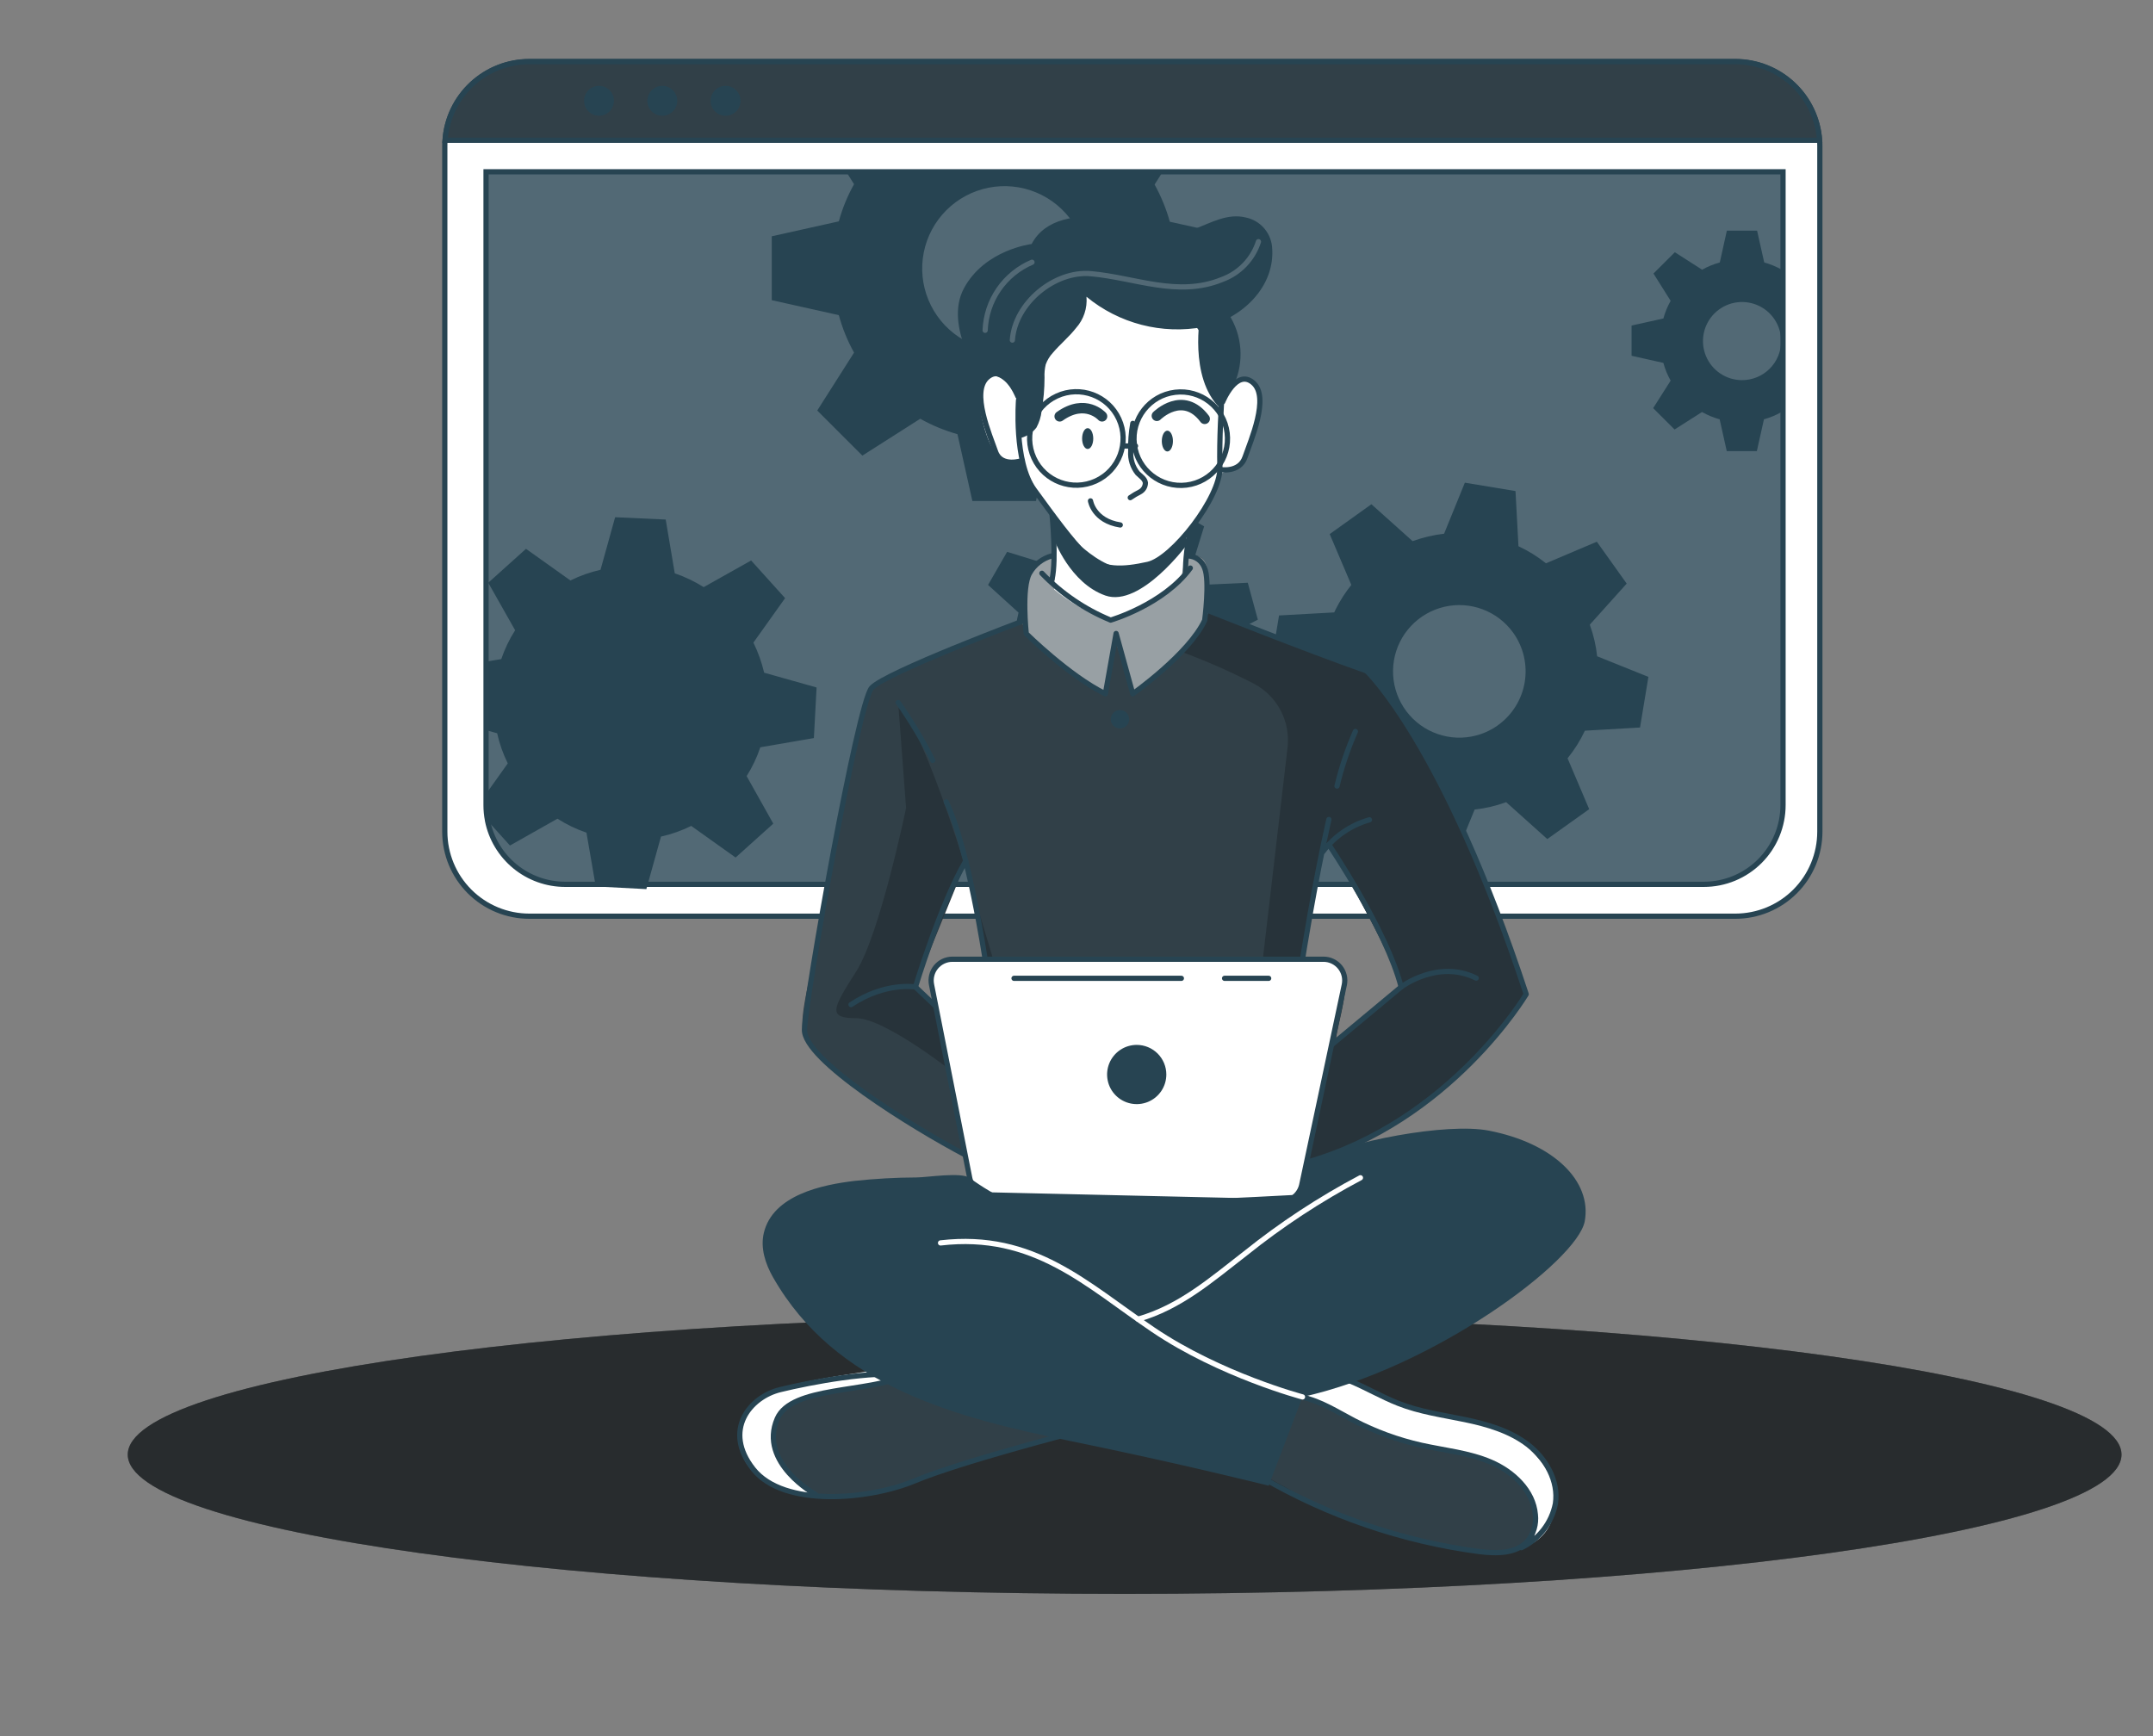 <svg width="455" height="367" viewBox="0 0 455 367" fill="none" xmlns="http://www.w3.org/2000/svg">
<rect x="0" y="0" width="455" height="367" fill="#808080" stroke="none"/>
<g clip-path="url(#clip0)">
<path d="M237.672 336.872C354.023 336.872 448.344 323.693 448.344 307.436C448.344 291.179 354.023 278 237.672 278C121.321 278 27 291.179 27 307.436C27 323.693 121.321 336.872 237.672 336.872Z" fill="#292D2F"/>
<path opacity="0.5" d="M237.672 336.872C354.023 336.872 448.344 323.693 448.344 307.436C448.344 291.179 354.023 278 237.672 278C121.321 278 27 291.179 27 307.436C27 323.693 121.321 336.872 237.672 336.872Z" fill="#292D2F"/>
<path d="M384.594 30.866V175.777C384.594 180.514 382.713 185.057 379.364 188.408C376.015 191.758 371.473 193.641 366.736 193.643H111.858C107.121 193.641 102.579 191.758 99.23 188.408C95.881 185.057 94 180.514 94 175.777V30.866C94 30.44 94 30.062 94.056 29.611C94.37 25.103 96.382 20.882 99.686 17.799C102.989 14.716 107.34 13.001 111.858 13H366.736C371.26 13.002 375.614 14.721 378.919 17.811C382.223 20.901 384.232 25.13 384.538 29.643C384.578 30.029 384.594 30.448 384.594 30.866Z" fill="white" stroke="#274452" stroke-width="1.103" stroke-linecap="round" stroke-linejoin="round"/>
<path d="M102.692 36.307H376.812V170.168C376.812 174.607 375.048 178.865 371.909 182.004C368.77 185.144 364.512 186.907 360.072 186.907H119.44C115 186.907 110.742 185.144 107.603 182.004C104.464 178.865 102.7 174.607 102.7 170.168V36.307H102.692Z" fill="#274452"/>
<path opacity="0.2" d="M376.82 36.307V170.168C376.843 174.582 375.112 178.826 372.008 181.965C368.904 185.104 364.68 186.882 360.265 186.907H119.246C114.831 186.882 110.607 185.104 107.503 181.965C104.399 178.826 102.668 174.582 102.692 170.168V36.307H376.82Z" fill="white"/>
<path d="M384.538 29.643H94.057C94.37 25.136 96.382 20.914 99.686 17.832C102.99 14.749 107.34 13.034 111.859 13.032H366.736C371.255 13.034 375.605 14.749 378.909 17.832C382.212 20.914 384.224 25.136 384.538 29.643Z" fill="#314048" stroke="#274452" stroke-width="1.103" stroke-miterlimit="10"/>
<path d="M129.749 21.305C129.749 21.931 129.564 22.543 129.216 23.063C128.868 23.583 128.374 23.988 127.797 24.227C127.219 24.467 126.583 24.529 125.969 24.407C125.356 24.285 124.792 23.984 124.35 23.542C123.907 23.099 123.606 22.536 123.484 21.922C123.362 21.309 123.425 20.673 123.664 20.095C123.903 19.517 124.309 19.023 124.829 18.676C125.349 18.328 125.961 18.143 126.586 18.143C127.425 18.143 128.229 18.476 128.823 19.069C129.416 19.662 129.749 20.467 129.749 21.305Z" fill="#274452"/>
<path d="M143.124 21.305C143.124 21.931 142.939 22.543 142.591 23.063C142.244 23.583 141.75 23.988 141.172 24.227C140.594 24.467 139.958 24.529 139.345 24.407C138.731 24.285 138.168 23.984 137.725 23.542C137.283 23.099 136.982 22.536 136.86 21.922C136.738 21.309 136.8 20.673 137.04 20.095C137.279 19.517 137.684 19.023 138.204 18.676C138.725 18.328 139.336 18.143 139.962 18.143C140.8 18.143 141.605 18.476 142.198 19.069C142.791 19.662 143.124 20.467 143.124 21.305Z" fill="#274452"/>
<path d="M153.337 24.468C155.084 24.468 156.5 23.052 156.5 21.305C156.5 19.559 155.084 18.143 153.337 18.143C151.59 18.143 150.174 19.559 150.174 21.305C150.174 23.052 151.59 24.468 153.337 24.468Z" fill="#274452"/>
<path d="M376.812 36.307V170.168C376.812 174.607 375.048 178.865 371.909 182.004C368.769 185.144 364.512 186.907 360.072 186.907H119.439C115.565 186.907 111.81 185.562 108.816 183.102C105.822 180.642 103.774 177.22 103.022 173.419V173.371C102.817 172.31 102.715 171.232 102.716 170.152V36.307H376.812Z" stroke="#274452" stroke-width="1.103" stroke-miterlimit="10"/>
<path d="M376.554 57.006C375.381 56.347 374.132 55.831 372.836 55.469L371.331 48.749H364.941L363.452 55.469C362.149 55.825 360.894 56.341 359.718 57.006L353.948 53.312L349.433 57.811L353.062 63.581C352.398 64.758 351.882 66.012 351.525 67.315L344.805 68.804V75.194L351.525 76.699C351.877 78.009 352.394 79.269 353.062 80.45L349.368 86.26L353.891 90.775L359.694 87.081C360.868 87.747 362.119 88.266 363.42 88.626L364.917 95.338H371.283L372.78 88.626C374.077 88.263 375.325 87.744 376.498 87.081L376.796 87.274V56.845L376.554 57.006ZM368.152 80.345C366.519 80.345 364.922 79.861 363.564 78.953C362.206 78.045 361.148 76.755 360.523 75.246C359.898 73.737 359.735 72.076 360.054 70.474C360.374 68.872 361.161 67.401 362.316 66.246C363.472 65.092 364.944 64.306 366.546 63.988C368.148 63.671 369.809 63.835 371.318 64.462C372.826 65.088 374.115 66.147 375.022 67.506C375.928 68.865 376.411 70.462 376.409 72.096C376.409 73.18 376.196 74.253 375.781 75.254C375.366 76.256 374.757 77.166 373.99 77.932C373.224 78.698 372.313 79.305 371.311 79.719C370.31 80.133 369.236 80.346 368.152 80.345Z" fill="#274452"/>
<path d="M261.389 63.484V50.012L247.224 46.866C246.46 44.129 245.38 41.49 244.005 39.003L245.719 36.307H178.841L180.491 38.93C179.1 41.407 178.019 44.045 177.272 46.785L163.1 49.94V63.444L177.272 66.607C178.019 69.368 179.1 72.027 180.491 74.526L172.709 86.767L182.246 96.296L194.478 88.505C196.96 89.901 199.6 90.996 202.341 91.765L205.496 105.889H218.936L222.107 91.733C224.839 90.96 227.471 89.866 229.946 88.473L242.186 96.264L251.715 86.735L243.981 74.494C245.352 72.011 246.432 69.378 247.2 66.647L261.389 63.484ZM212.296 74.156C208.854 74.156 205.488 73.135 202.625 71.222C199.763 69.31 197.531 66.591 196.214 63.41C194.896 60.229 194.552 56.729 195.223 53.352C195.895 49.976 197.553 46.874 199.987 44.439C202.422 42.005 205.524 40.347 208.9 39.675C212.277 39.004 215.777 39.348 218.958 40.666C222.139 41.983 224.858 44.215 226.77 47.077C228.683 49.94 229.704 53.306 229.704 56.748C229.705 59.035 229.256 61.299 228.381 63.411C227.507 65.524 226.225 67.443 224.608 69.06C222.991 70.677 221.072 71.959 218.959 72.833C216.847 73.708 214.583 74.157 212.296 74.156Z" fill="#274452"/>
<path d="M172.001 155.995L172.572 145.3L161.49 142.177C160.975 139.979 160.214 137.846 159.22 135.819L165.916 126.419L158.738 118.46L148.71 124.093C146.793 122.887 144.743 121.907 142.601 121.172L140.686 109.808L129.998 109.317L126.908 120.432C124.706 120.925 122.572 121.682 120.55 122.685L111.158 115.997L103.183 123.168L108.865 133.204C107.647 135.112 106.663 137.16 105.935 139.304L102.716 139.835V154.321L105.066 154.981C105.554 157.186 106.308 159.324 107.311 161.347L102.692 167.826L102.998 173.371V173.419L107.77 178.707L117.814 173.033C119.727 174.263 121.784 175.255 123.938 175.986L125.822 186.899L125.91 187.358L136.598 187.921L136.879 186.899L139.688 176.815C141.9 176.32 144.045 175.564 146.078 174.562L155.454 181.242L163.421 174.079L157.788 164.035C158.995 162.129 159.965 160.083 160.677 157.943L172.001 155.995ZM143.616 139.296C141.785 137.26 139.391 135.812 136.738 135.136C134.084 134.461 131.29 134.587 128.708 135.5C126.126 136.412 123.873 138.07 122.234 140.264C120.595 142.457 119.643 145.087 119.498 147.822C119.354 150.556 120.024 153.272 121.424 155.626C122.824 157.979 124.89 159.865 127.361 161.044C129.833 162.223 132.598 162.643 135.308 162.25C138.018 161.857 140.551 160.669 142.585 158.836C145.302 156.382 146.936 152.951 147.129 149.295C147.322 145.639 146.059 142.055 143.616 139.328V139.296Z" fill="#274452"/>
<path d="M257.485 140.052C257.899 138.396 258.118 136.697 258.137 134.99L265.823 130.966L263.698 123.168L255.023 123.57C254.144 122.113 253.099 120.762 251.908 119.546L254.475 111.249L247.474 107.225L241.615 113.615C239.961 113.216 238.269 113 236.569 112.971L232.545 105.285L224.754 107.402L225.165 116.086C223.707 116.964 222.357 118.009 221.141 119.2L212.835 116.633L208.811 123.627L215.25 129.477C214.833 131.127 214.62 132.822 214.614 134.524L206.912 138.547L209.037 146.338L217.729 145.927C218.59 147.392 219.631 148.744 220.827 149.951L218.244 158.209L225.253 162.232L231.08 155.891C232.735 156.307 234.435 156.521 236.142 156.527L240.166 164.22L247.956 162.104L247.61 154.684L247.554 153.412C249.032 152.542 250.4 151.496 251.626 150.297L259.924 152.873L263.352 146.885L263.932 145.871L257.485 140.052ZM239.08 144.785C237.082 145.336 234.965 145.281 232.999 144.627C231.032 143.974 229.304 142.751 228.033 141.114C226.763 139.477 226.007 137.499 225.862 135.432C225.716 133.364 226.188 131.301 227.218 129.502C228.247 127.703 229.788 126.251 231.644 125.329C233.5 124.407 235.588 124.057 237.643 124.323C239.698 124.59 241.628 125.46 243.187 126.825C244.747 128.19 245.866 129.987 246.403 131.988C247.119 134.656 246.75 137.499 245.378 139.896C244.006 142.293 241.742 144.05 239.08 144.785Z" fill="#274452"/>
<path d="M346.592 153.766L348.362 143.062L337.53 138.708C337.284 136.427 336.762 134.184 335.976 132.029L343.775 123.345L337.465 114.492L326.713 119.055C324.928 117.625 322.977 116.414 320.903 115.45L320.275 103.789L309.571 102.018L305.185 112.802C302.914 113.069 300.681 113.596 298.529 114.372L289.822 106.573L281.009 112.883L285.58 123.627C284.322 125.197 283.23 126.893 282.321 128.689C282.2 128.938 282.071 129.188 281.959 129.437L270.305 130.081L268.527 140.769L270.281 141.477L279.359 145.139C279.607 147.409 280.129 149.641 280.913 151.786L273.098 160.526L279.416 169.379L290.16 164.792C291.939 166.235 293.887 167.457 295.962 168.429L296.566 180.034L307.261 181.805L311.64 171.101C313.916 170.853 316.153 170.328 318.303 169.54L326.995 177.338L335.848 171.021L331.276 160.269C332.733 158.482 333.962 156.522 334.938 154.434L346.592 153.766ZM316.573 153.283C314.321 154.899 311.641 155.81 308.871 155.903C306.101 155.995 303.366 155.263 301.012 153.801C298.658 152.339 296.79 150.211 295.645 147.687C294.5 145.163 294.129 142.357 294.58 139.622C295.03 136.888 296.281 134.348 298.175 132.325C300.069 130.301 302.52 128.885 305.219 128.254C307.918 127.624 310.743 127.809 313.337 128.784C315.931 129.76 318.177 131.482 319.792 133.735C321.955 136.756 322.829 140.513 322.223 144.179C321.616 147.845 319.578 151.12 316.557 153.283H316.573Z" fill="#274452"/>
<path d="M231.546 301.517C231.546 301.517 199.646 310.658 195.191 312.242C191.143 313.672 180.165 317.522 171.926 316.323C171.131 316.209 170.344 316.04 169.572 315.817C161.223 313.331 157.472 311.01 156.372 305.763C155.272 300.516 159.43 296.644 163.434 294.169C167.438 291.694 189.152 289.109 189.152 289.109L194.399 290.649L231.546 301.517Z" fill="#314048"/>
<path d="M171.926 316.323C171.131 316.209 170.344 316.04 169.572 315.817C161.223 313.331 157.472 311.01 156.372 305.763C155.272 300.516 159.43 296.644 163.434 294.169C167.438 291.694 189.152 289.109 189.152 289.109L194.399 290.649C189.647 292.849 171.959 294.048 168.098 296.27C164.237 298.492 162.378 302.672 164.655 308.37C165.876 311.34 169.132 314.255 171.926 316.323Z" fill="white"/>
<path d="M226.75 302.815C226.75 302.815 202.792 309.019 193.288 312.99C183.784 316.961 165.667 318.699 159.188 310.515C152.709 302.331 158.44 295.269 164.897 293.696C171.354 292.123 184.411 289.648 191.539 290.649" stroke="#274452" stroke-width="1.103" stroke-linecap="round" stroke-linejoin="round"/>
<path d="M172.399 315.894C172.399 315.894 160.211 309.206 164.259 299.834C167.251 292.926 183.509 294.422 191.561 290.649" stroke="#274452" stroke-width="1.103" stroke-linecap="round" stroke-linejoin="round"/>
<path d="M328.709 317.808C328.379 321.108 327.224 324.199 323.924 326.146C321.724 327.444 318.6 328.214 314.123 328.17C302.936 328.027 281.904 320.03 281.904 320.03L262.214 309.14L272.455 292.937L275.26 288.537L282.498 290.165C282.498 290.165 288.493 293.564 294.521 296.27C300.549 298.976 315.19 299.57 320.349 303.717C325.508 307.864 329.27 312.374 328.709 317.808Z" fill="#314048"/>
<path d="M328.709 317.808C328.379 321.108 327.224 324.199 323.924 326.146C324.875 322.902 324.68 319.43 323.374 316.312C321.174 311.373 314.013 307.017 304.597 306.291C295.181 305.565 287.976 301.165 284.203 299.196C281.255 297.667 275.04 294.323 272.455 292.937L275.26 288.537L282.498 290.165C282.498 290.165 288.493 293.564 294.521 296.27C300.549 298.976 315.19 299.57 320.349 303.717C325.508 307.864 329.27 312.374 328.709 317.808Z" fill="white"/>
<path d="M266.581 312.198C280.754 320.437 296.419 325.787 312.671 327.939C316.257 328.368 320.426 328.434 322.824 325.739C323.462 324.961 323.937 324.062 324.22 323.096C324.504 322.131 324.59 321.118 324.474 320.118C324.045 315.058 319.788 311.054 315.124 309.041C310.46 307.028 305.323 306.566 300.362 305.455C295.428 304.343 290.659 302.598 286.172 300.263C282.608 298.404 279.165 296.149 275.238 295.313C271.311 294.477 266.636 295.489 264.535 298.921" stroke="#274452" stroke-width="1.103" stroke-linecap="round" stroke-linejoin="round"/>
<path d="M321.504 327.114C323.347 326.232 324.958 324.931 326.209 323.315C327.46 321.699 328.316 319.813 328.709 317.808C329.424 313.045 326.707 308.249 322.89 305.323C319.073 302.397 314.288 301.011 309.569 300.032C304.85 299.053 300.021 298.393 295.5 296.6C288.603 293.894 281.794 288.57 274.6 290.473" stroke="#274452" stroke-width="1.103" stroke-linecap="round" stroke-linejoin="round"/>
<path d="M288.801 141.786L255.482 129.114L255.064 128.949C255.064 128.949 255.185 128.069 255.284 126.749C255.493 124.087 255.603 119.753 254.349 118.29C252.49 116.09 247.232 117.938 242.095 115.584C236.958 113.23 227.465 117.443 227.465 117.443C227.465 117.443 220.601 116.178 217.565 121.128C216.025 125.121 216.553 131.028 216.553 131.028L215.926 131.248C211.955 132.733 190.351 140.862 185.786 144.129C180.737 147.704 175.149 184.411 173.356 195.191C171.563 205.971 168.373 215.684 169.99 219.391C171.607 223.098 194.817 240.973 208.171 245.582C221.525 250.191 268.88 248.882 268.88 248.882C268.88 248.882 269.65 248.673 271.025 248.233C279.033 245.659 307.446 235.033 322.527 210.085C322.549 210.129 307.941 162.246 288.801 141.786ZM198.777 203.529C196.324 205.267 197.677 211.999 197.677 211.999L193.508 208.325L203.98 182.574L208.446 202.374C208.446 202.374 201.23 201.802 198.777 203.529ZM282.553 219.886C281.398 220.48 285.853 208.105 283.741 205.3C281.629 202.495 275.26 202.759 275.26 202.759L275.799 199.382L279.572 180.022L280.826 178.537C280.826 178.537 293.784 200.746 296.105 208.578C296.105 208.6 281.981 219.886 282.553 219.886Z" fill="#314048"/>
<path d="M225.892 61.475L208.688 79.735C208.688 79.735 206.323 81.836 207.258 87.127C208.193 92.418 210.393 97.027 212.054 97.335C213.369 97.565 214.701 97.683 216.036 97.687C216.036 97.687 219.721 105.673 222.339 108.808C222.339 108.808 223.241 121.139 222.757 124.56C222.757 124.56 228.939 129.961 234.758 130.643C240.577 131.325 249.564 122.415 249.564 122.415L251.764 111.503C251.764 111.503 257.044 103.495 257.396 101.361C257.748 99.227 260.168 99.777 261.356 98.721C262.544 97.665 265.283 92.968 265.756 88.524C266.229 84.08 266.24 78.976 261.081 80.472C256.604 79.273 259.409 69.813 259.409 69.813L251.544 62.883L225.892 61.475Z" fill="white"/>
<path opacity="0.5" d="M255.482 129.114C255.223 129.794 254.925 130.459 254.591 131.105C251.753 136.451 239.389 146.648 239.389 146.648L235.649 135.153L233.603 146.648C229.478 144.844 216.894 133.943 216.894 133.943C216.894 133.943 216.465 132.92 215.948 131.325L216.575 131.105C216.575 131.105 216.047 125.154 217.587 121.205C220.601 116.255 227.487 117.52 227.487 117.52C227.487 117.52 236.98 113.307 242.117 115.661C247.254 118.015 252.512 116.189 254.371 118.367C256.23 120.545 255.086 128.993 255.086 128.993L255.482 129.114Z" fill="white"/>
<path opacity="0.2" d="M288.801 141.786L255.482 129.114L255.064 128.949C255.064 128.949 255.185 128.069 255.284 126.749L254.591 131.072L249.663 137.76C254.931 139.7 260.074 141.963 265.063 144.536C267.452 145.815 269.4 147.783 270.656 150.184C271.911 152.585 272.415 155.309 272.103 158L265.965 210.525L263.446 240.346L271.047 248.233C279.055 245.659 307.468 235.033 322.549 210.085C322.549 210.129 307.941 162.246 288.801 141.786ZM282.553 219.886C281.398 220.48 285.853 208.105 283.741 205.3C281.629 202.495 275.26 202.759 275.26 202.759L275.799 199.382L279.572 180.022L280.826 178.537C280.826 178.537 293.784 200.746 296.105 208.578C296.105 208.6 281.981 219.886 282.553 219.886Z" fill="black"/>
<path opacity="0.2" d="M210.657 205.3L205.476 187.986C205.476 187.986 196.181 156.295 189.812 148.485L191.484 170.771C191.484 170.771 185.984 197.391 180.957 205.3C175.93 213.209 174.808 215.2 180.957 215.2C187.106 215.2 202.077 227.124 202.077 227.124L200.922 217.224L210.657 205.3ZM197.6 211.999L193.431 208.325L203.903 182.574L208.369 202.374C208.369 202.374 201.197 201.835 198.744 203.562C196.291 205.289 197.6 211.999 197.6 211.999Z" fill="black"/>
<path d="M222.339 108.808C222.339 108.808 223.285 118.147 222.339 122.415" stroke="#274452" stroke-width="1.103" stroke-linecap="round" stroke-linejoin="round"/>
<path d="M250.521 121.161C250.531 118.158 250.878 115.166 251.555 112.24" stroke="#274452" stroke-width="1.103" stroke-linecap="round" stroke-linejoin="round"/>
<path d="M253.018 68.438C253.018 68.438 258.672 75.533 258.375 80.901C258.078 86.269 257.66 92.627 257.803 98.853C257.946 105.079 247.804 118.125 242.59 119.28C237.376 120.435 232.888 120.732 229.555 117.399C226.222 114.066 222.889 109.435 218.555 103.495C214.221 97.555 215.255 84.52 215.255 84.52" stroke="#274452" stroke-width="1.103" stroke-linecap="round" stroke-linejoin="round"/>
<path d="M239.4 89.481C239.056 91.43 238.908 93.409 238.96 95.388C238.847 97.056 239.365 98.705 240.412 100.008C241.039 100.646 241.941 101.163 242.062 102.043C242.059 102.439 241.949 102.827 241.744 103.166C241.539 103.505 241.246 103.782 240.896 103.968C240.191 104.324 239.511 104.728 238.861 105.178" stroke="#274452" stroke-width="1.103" stroke-linecap="round" stroke-linejoin="round"/>
<path d="M230.457 105.86C230.457 105.86 231.106 110.073 236.749 110.953" stroke="#274452" stroke-width="1.103" stroke-linecap="round" stroke-linejoin="round"/>
<path d="M231.04 92.693C231.04 93.914 230.512 94.893 229.863 94.893C229.214 94.893 228.686 93.914 228.686 92.693C228.686 91.472 229.214 90.493 229.863 90.493C230.512 90.493 231.04 91.483 231.04 92.693Z" fill="#274452"/>
<path d="M247.881 93.221C247.881 94.442 247.353 95.421 246.704 95.421C246.055 95.421 245.527 94.431 245.527 93.221C245.527 92.011 246.055 91.021 246.704 91.021C247.353 91.021 247.881 92 247.881 93.221Z" fill="#274452"/>
<path d="M244.482 87.886C244.482 87.886 249.982 82.386 254.591 88.524" stroke="#274452" stroke-width="2.206" stroke-linecap="round" stroke-linejoin="round"/>
<path d="M232.899 87.996C232.899 87.996 229.423 84.102 223.945 87.996" stroke="#274452" stroke-width="2.206" stroke-linecap="round" stroke-linejoin="round"/>
<path d="M222.757 114C222.757 114 226.112 123.24 233.603 125.869C241.094 128.498 251.038 114.869 251.038 114.869L250.521 113.098C250.521 113.098 243.998 121.568 236.749 120.127C229.5 118.686 222.339 108.852 222.339 108.852L222.757 114Z" fill="#274452"/>
<path d="M216.036 97.335C216.036 97.335 211.57 98.908 210.382 95.432C209.194 91.956 205.124 82.793 208.688 79.735C212.252 76.677 215.112 83.772 215.112 83.772" stroke="#274452" stroke-width="1.103" stroke-linecap="round" stroke-linejoin="round"/>
<path d="M257.792 99.227C257.792 99.227 261.939 100.063 263.127 96.587C264.315 93.111 268.385 83.948 264.821 80.89C261.257 77.832 258.397 84.927 258.397 84.927" stroke="#274452" stroke-width="1.103" stroke-linecap="round" stroke-linejoin="round"/>
<path d="M215.112 92.693C216.664 92.448 218.064 91.623 219.028 90.383C219.617 89.295 219.991 88.104 220.128 86.874C220.537 84.535 220.743 82.165 220.744 79.79C220.696 78.862 220.781 77.933 220.997 77.029C221.328 76.12 221.836 75.286 222.493 74.576C224.044 72.75 225.925 71.21 227.41 69.318C228.206 68.425 228.812 67.379 229.19 66.245C229.569 65.11 229.711 63.91 229.61 62.718C233.013 65.524 236.99 67.55 241.26 68.654C245.53 69.758 249.991 69.914 254.327 69.109C262.192 67.569 269.727 60.672 268.814 52.004C268.642 50.551 268.019 49.188 267.032 48.107C266.046 47.026 264.746 46.281 263.314 45.976C259.431 45.008 255.944 47.076 252.424 48.407C246.011 50.827 239.73 46.669 233.251 45.976C227.751 45.371 220.898 46.064 218.016 51.575C218.016 51.575 208.116 52.741 203.716 60.925C199.316 69.109 207.643 80.428 207.643 80.428C207.643 80.428 210.943 76.38 215.266 84.564L215.112 92.693Z" fill="#274452"/>
<path d="M253.7 66.348C253.7 66.348 251.126 79.768 257.847 86.269C257.847 86.269 259.321 82.232 260.806 81.242C261.877 78.86 262.33 76.247 262.124 73.644C261.919 71.041 261.061 68.532 259.629 66.348C254.657 58.538 253.7 66.348 253.7 66.348Z" fill="#274452"/>
<path opacity="0.2" d="M265.954 51.08C265.364 52.911 264.364 54.583 263.029 55.969C261.695 57.355 260.062 58.418 258.254 59.077C248.926 62.883 239.873 58.67 230.523 57.845C222.9 57.163 214.485 64.049 213.946 71.881" stroke="white" stroke-width="1.103" stroke-linecap="round" stroke-linejoin="round"/>
<path opacity="0.2" d="M208.193 69.813C208.308 66.722 209.299 63.728 211.052 61.18C212.805 58.632 215.248 56.636 218.093 55.425" stroke="white" stroke-width="1.103" stroke-linecap="round" stroke-linejoin="round"/>
<path d="M220.183 121.161C224.285 125.436 229.234 128.808 234.714 131.061C234.714 131.061 245.879 127.816 251.555 120.061" stroke="#274452" stroke-width="1.103" stroke-linecap="round" stroke-linejoin="round"/>
<path d="M231.593 101.65C236.552 99.375 238.728 93.512 236.453 88.553C234.179 83.594 228.315 81.418 223.356 83.693C218.398 85.967 216.222 91.831 218.496 96.79C220.771 101.748 226.634 103.924 231.593 101.65Z" stroke="#274452" stroke-width="1.103" stroke-linecap="round" stroke-linejoin="round"/>
<path d="M250.734 102.519C256.149 101.854 260 96.926 259.335 91.511C258.67 86.096 253.742 82.246 248.327 82.91C242.912 83.575 239.061 88.504 239.726 93.919C240.391 99.334 245.32 103.184 250.734 102.519Z" stroke="#274452" stroke-width="1.103" stroke-linecap="round" stroke-linejoin="round"/>
<path d="M222.339 117.476C221.339 117.739 220.401 118.2 219.583 118.834C218.764 119.467 218.082 120.258 217.576 121.161C215.827 124.241 216.883 133.932 216.883 133.932C216.883 133.932 225.914 142.864 233.603 146.637L235.869 133.888L239.389 146.637C239.389 146.637 251.291 138.222 254.591 131.105C254.591 131.105 255.691 122.8 254.591 120.105C254.341 119.356 253.865 118.704 253.229 118.237C252.593 117.77 251.827 117.512 251.038 117.498" stroke="#274452" stroke-width="1.103" stroke-linecap="round" stroke-linejoin="round"/>
<path d="M208.193 202.77C208.193 202.77 204.662 179.12 199.965 169.473" stroke="#274452" stroke-width="1.103" stroke-linecap="round" stroke-linejoin="round"/>
<path d="M189.812 148.485C192.547 152.372 194.988 156.457 197.116 160.706" stroke="#274452" stroke-width="1.103" stroke-linecap="round" stroke-linejoin="round"/>
<path d="M282.553 166.14C283.502 162.186 284.801 158.324 286.436 154.601" stroke="#274452" stroke-width="1.103" stroke-linecap="round" stroke-linejoin="round"/>
<path d="M275.26 202.77C275.26 202.77 277.801 186.556 280.837 173.202" stroke="#274452" stroke-width="1.103" stroke-linecap="round" stroke-linejoin="round"/>
<path d="M279.572 180C282.028 176.744 285.482 174.379 289.406 173.268" stroke="#274452" stroke-width="1.103" stroke-linecap="round" stroke-linejoin="round"/>
<path d="M255.075 128.949C255.075 128.949 275.568 137.144 288.801 141.797C288.801 141.797 305.081 157.098 322.538 210.129C322.538 210.129 306.544 237.035 276.118 245.659" stroke="#274452" stroke-width="1.103" stroke-linecap="round" stroke-linejoin="round"/>
<path d="M281.398 220.843L296.105 208.6C296.105 208.6 303.882 202.693 311.967 206.73" stroke="#274452" stroke-width="1.103" stroke-linecap="round" stroke-linejoin="round"/>
<path d="M280.837 178.537C280.837 178.537 292.992 196.5 296.105 208.6" stroke="#274452" stroke-width="1.103" stroke-linecap="round" stroke-linejoin="round"/>
<path d="M197.765 212.681L193.464 208.6C193.464 208.6 187.084 207.5 179.846 212.329" stroke="#274452" stroke-width="1.103" stroke-linecap="round" stroke-linejoin="round"/>
<path d="M193.464 208.6C193.464 208.6 198.81 191 204.079 181.991" stroke="#274452" stroke-width="1.103" stroke-linecap="round" stroke-linejoin="round"/>
<path d="M216.575 131.105C216.575 131.105 187.084 142.171 184.191 145.405C181.298 148.639 170.309 210.514 170.012 217.598C169.759 223.934 192.727 238.157 204.112 244.152" stroke="#274452" stroke-width="1.103" stroke-linecap="round" stroke-linejoin="round"/>
<path d="M238.63 152.016C238.63 152.401 238.516 152.778 238.302 153.098C238.088 153.418 237.784 153.667 237.428 153.815C237.073 153.962 236.681 154.001 236.303 153.926C235.926 153.851 235.579 153.665 235.307 153.393C235.034 153.12 234.849 152.774 234.774 152.396C234.699 152.018 234.737 151.627 234.885 151.271C235.032 150.915 235.281 150.611 235.602 150.397C235.922 150.183 236.298 150.069 236.683 150.069C236.939 150.068 237.193 150.117 237.43 150.214C237.667 150.312 237.882 150.455 238.063 150.636C238.244 150.817 238.388 151.032 238.485 151.269C238.582 151.506 238.632 151.76 238.63 152.016Z" fill="#274452"/>
<path d="M272.752 255.658H205.652C205.235 255.658 204.835 255.492 204.54 255.197C204.245 254.902 204.079 254.502 204.079 254.085C204.079 253.668 204.245 253.268 204.54 252.973C204.835 252.678 205.235 252.512 205.652 252.512H272.752C273.169 252.512 273.569 252.678 273.864 252.973C274.159 253.268 274.325 253.668 274.325 254.085C274.325 254.502 274.159 254.902 273.864 255.197C273.569 255.492 273.169 255.658 272.752 255.658Z" fill="#274452"/>
<path d="M275.106 250.4L284.093 208.16C284.232 207.505 284.224 206.827 284.067 206.176C283.911 205.525 283.61 204.917 283.189 204.397C282.767 203.877 282.234 203.458 281.629 203.171C281.024 202.884 280.363 202.735 279.693 202.737H201.263C200.599 202.737 199.943 202.885 199.343 203.169C198.743 203.453 198.214 203.866 197.793 204.38C197.372 204.893 197.07 205.494 196.91 206.138C196.749 206.782 196.733 207.454 196.863 208.105L204.926 248.937C205.124 249.94 205.658 250.845 206.44 251.503C207.222 252.161 208.205 252.533 209.227 252.556L270.596 253.964C271.645 253.987 272.669 253.644 273.492 252.994C274.316 252.343 274.886 251.426 275.106 250.4Z" fill="white" stroke="#274452" stroke-width="1.103" stroke-linecap="round" stroke-linejoin="round"/>
<path d="M246.484 227.113C246.482 228.35 246.113 229.559 245.424 230.587C244.735 231.615 243.757 232.416 242.613 232.888C241.469 233.36 240.211 233.482 238.998 233.239C237.784 232.997 236.67 232.4 235.796 231.524C234.921 230.648 234.326 229.533 234.086 228.319C233.845 227.105 233.97 225.847 234.444 224.704C234.918 223.561 235.72 222.584 236.749 221.897C237.778 221.21 238.988 220.843 240.225 220.843C241.048 220.843 241.863 221.005 242.623 221.321C243.383 221.636 244.074 222.098 244.655 222.68C245.236 223.262 245.697 223.954 246.011 224.714C246.325 225.475 246.486 226.29 246.484 227.113Z" fill="#274452"/>
<path d="M258.793 206.774H268.11" stroke="#274452" stroke-width="1.103" stroke-linecap="round" stroke-linejoin="round"/>
<path d="M214.298 206.774H249.663" stroke="#274452" stroke-width="1.103" stroke-linecap="round" stroke-linejoin="round"/>
<path d="M275.26 295.247L268.11 314.013C268.11 314.013 249.872 309.415 226.519 304.63C202.088 299.625 176.579 293.146 163.346 269.925C161.74 267.098 160.662 263.754 161.421 260.586C163.324 252.567 173.763 250.389 180.638 249.586C184.96 249.118 189.304 248.876 193.651 248.86C195.851 248.86 203.166 247.661 204.937 248.97C207.598 250.911 210.438 252.594 213.418 253.997C217.323 255.658 274.325 252.512 274.325 252.512C275.317 250.349 275.924 248.03 276.118 245.659C285.083 241.105 305.818 237.255 314.618 238.96C328.401 241.633 336.442 249.674 334.913 258.1C333.384 266.526 302.936 289.12 275.26 295.247Z" fill="#274452"/>
<path d="M275.26 295.247C275.26 295.247 257.913 290.649 243.745 281.079C229.577 271.509 218.511 260.399 198.766 262.698" stroke="white" stroke-width="1.103" stroke-linecap="round" stroke-linejoin="round"/>
<path d="M240.5 278.824C249.454 276.25 256.021 270.453 263.204 264.898C270.78 258.817 278.916 253.47 287.503 248.926" stroke="white" stroke-width="1.103" stroke-linecap="round" stroke-linejoin="round"/>
<path d="M237.343 94.255H239.972" stroke="#274452" stroke-width="1.103" stroke-linecap="round" stroke-linejoin="round"/>
</g>
<defs>
<clipPath id="clip0">
<rect width="550" height="550" fill="white" transform="translate(-95 -183)"/>
</clipPath>
</defs>
</svg>
